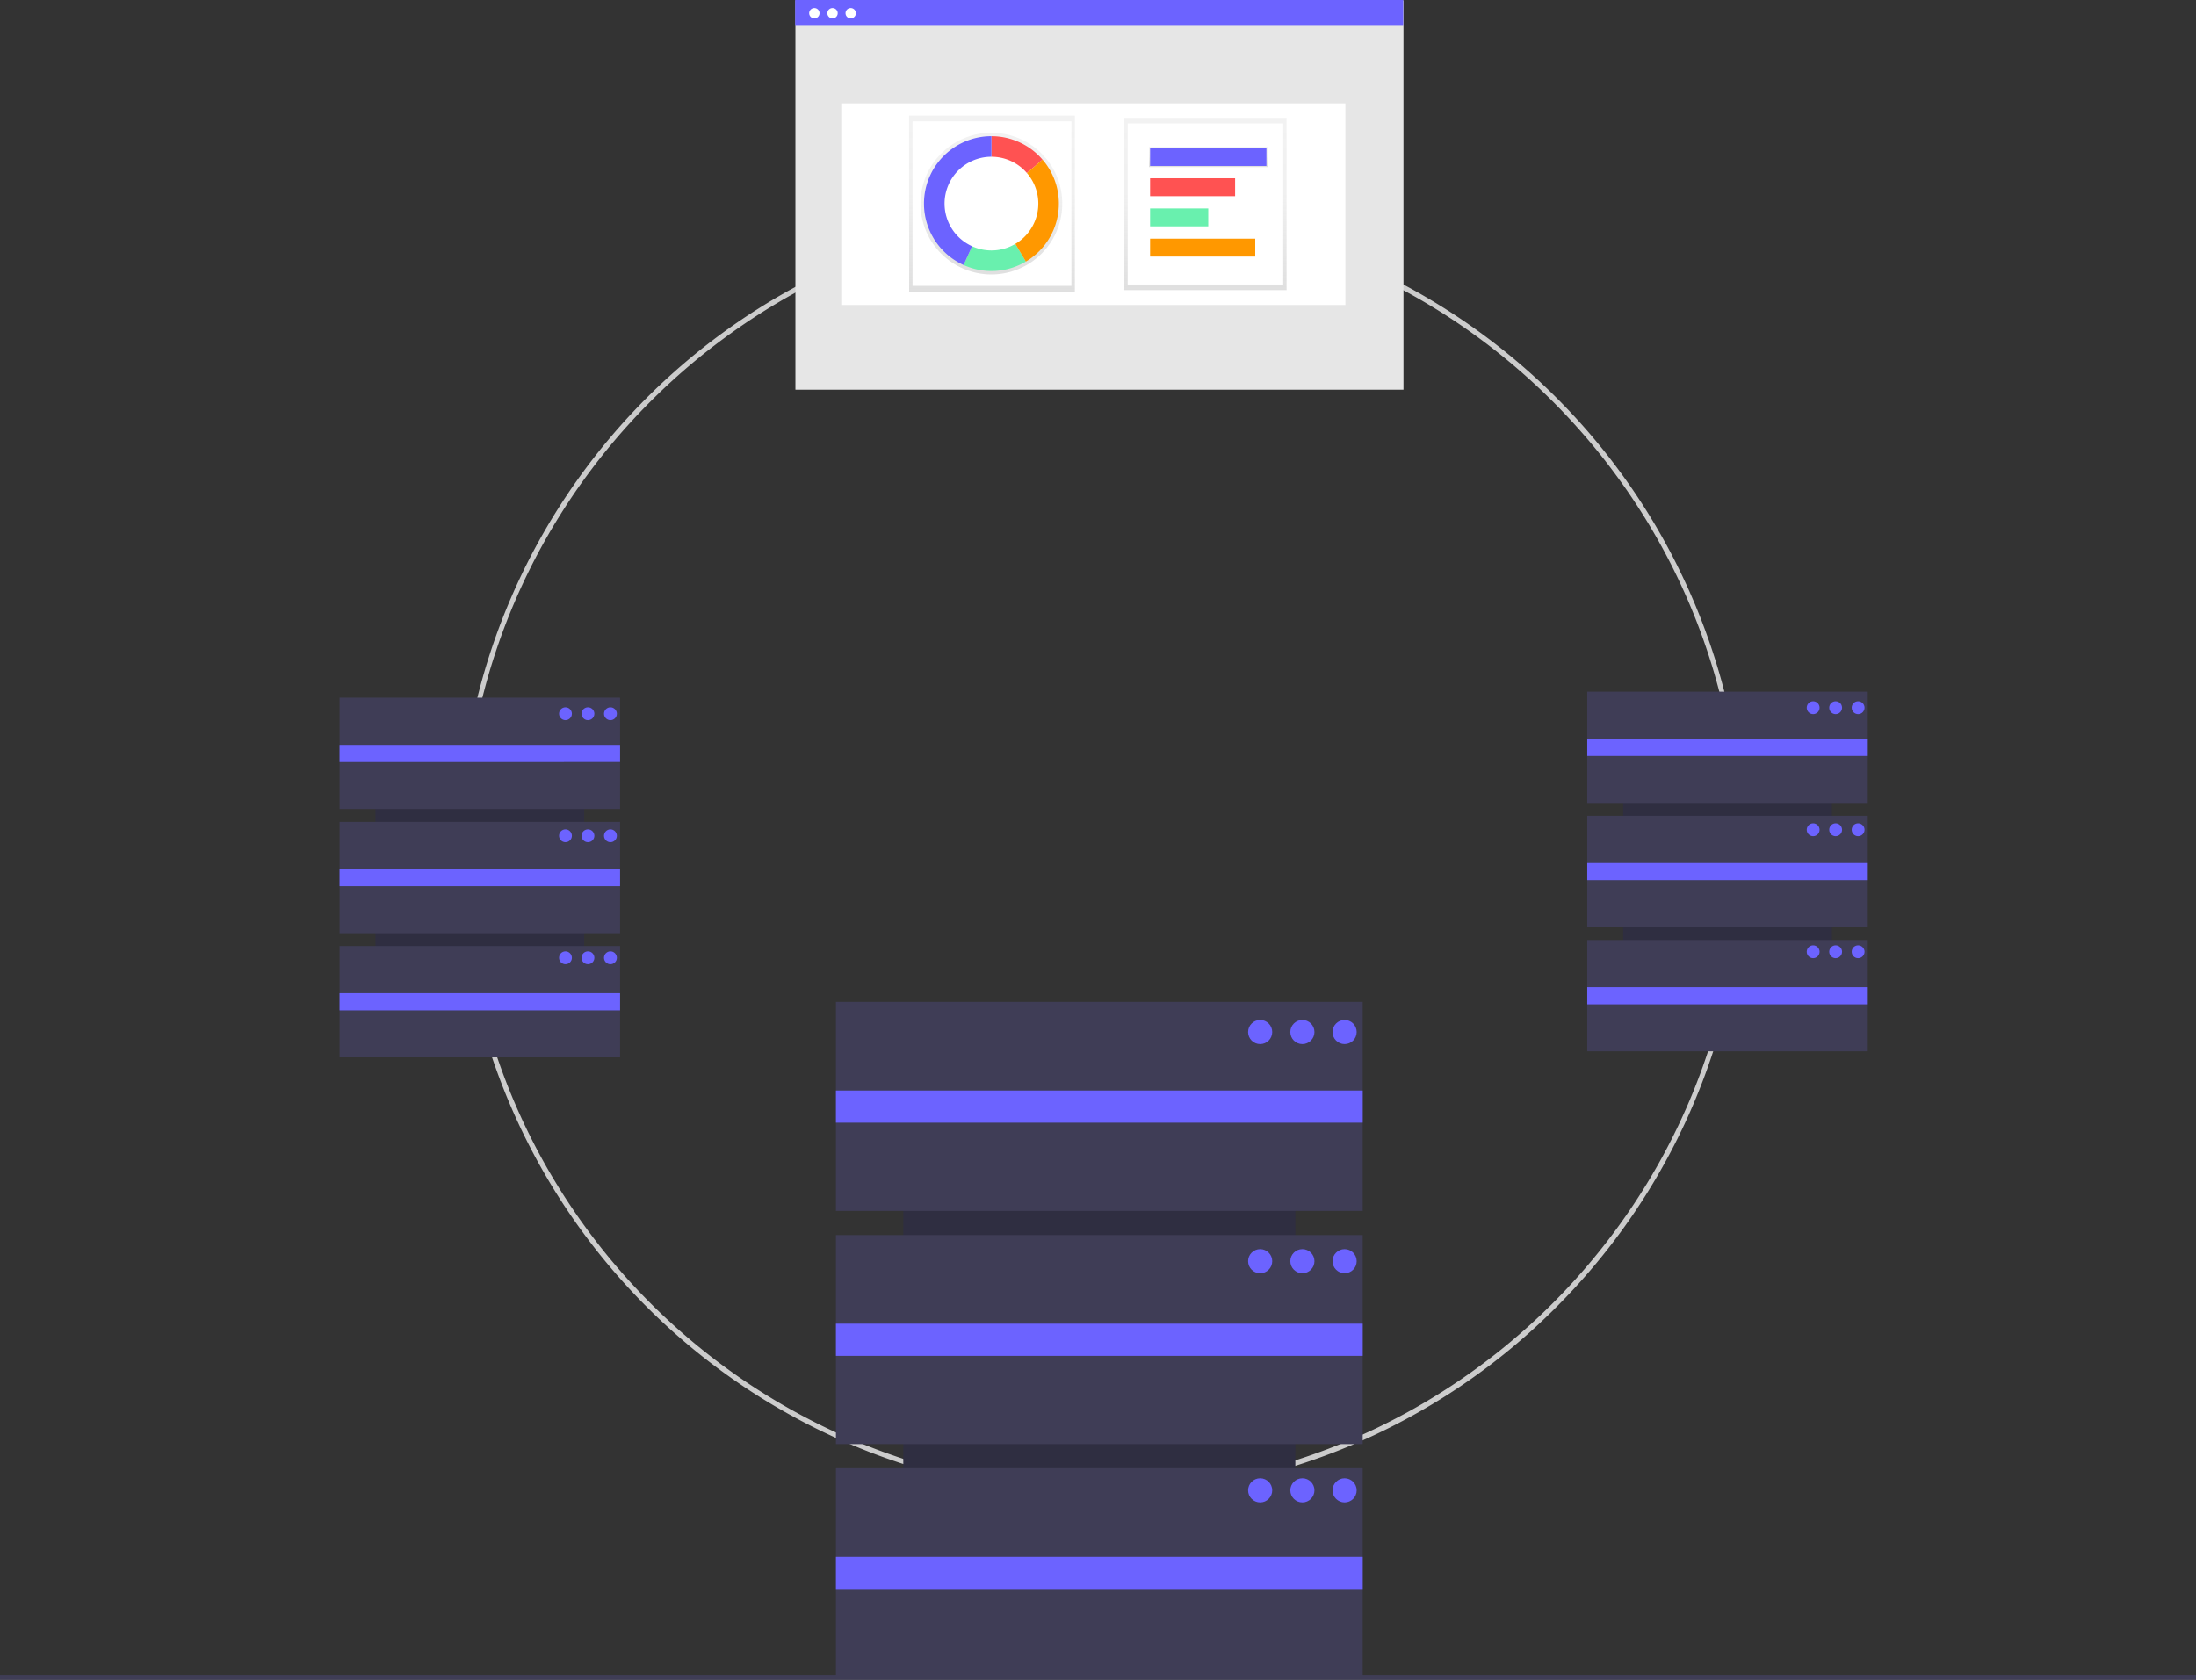 <svg xmlns="http://www.w3.org/2000/svg" xmlns:xlink="http://www.w3.org/1999/xlink" data-name="Layer 1" width="888" height="679.394" viewBox="0 0 888 679.394"><rect x="0" y="0" width="888" height="679.394" fill="#333333" stroke="none"/><defs><linearGradient gradientTransform="translate(54.684 -108.597) scale(.462)" id="d" x1="749.12" y1="475.15" x2="749.12" y2="351.15" xlink:href="#a"/><linearGradient id="a" x1="213.62" y1="486" x2="213.62" gradientUnits="userSpaceOnUse"><stop offset="0" stop-color="gray" stop-opacity=".25"/><stop offset=".54" stop-color="gray" stop-opacity=".12"/><stop offset="1" stop-color="gray" stop-opacity=".1"/></linearGradient><linearGradient gradientTransform="translate(126.088 -64.932) scale(.462)" id="c" x1="595.12" y1="395.68" x2="595.12" y2="241.68" xlink:href="#a"/><linearGradient gradientTransform="translate(130.919 -96.493) scale(.452)" id="f" x1="790.62" y1="362.68" x2="790.62" y2="344.68" xlink:href="#b"/><linearGradient id="b" x1="213.62" y1="486" x2="213.62" gradientUnits="userSpaceOnUse"><stop offset="0" stop-color="gray" stop-opacity=".25"/><stop offset=".54" stop-color="gray" stop-opacity=".12"/><stop offset="1" stop-color="gray" stop-opacity=".1"/></linearGradient><linearGradient gradientTransform="translate(130.919 -96.493) scale(.452)" id="e" x1="788.12" y1="472.68" x2="788.12" y2="318.68" xlink:href="#b"/></defs><path d="M445.468 604.807a260.064 260.064 0 11183.894-76.17 258.365 258.365 0 01-183.894 76.17zm0-518.129c-142.297 0-258.064 115.768-258.064 258.065S303.17 602.807 445.468 602.807c142.297 0 258.064-115.767 258.064-258.064 0-142.297-115.767-258.065-258.064-258.065z" fill="#ccc"/><path fill="#2f2e41" d="M523.801 411.725v213.01H365.263v-213.01z"/><path fill="#3f3d56" d="M338.028 405.221h213.01v84.554h-213.01zm0 94.31h213.01v84.554h-213.01zm0 94.309h213.01v84.554h-213.01z"/><path fill="#6c63ff" d="M338.028 441.072h213.01v13.008h-213.01zm0 94.31h213.01v13.008h-213.01zm0 94.309h213.01v13.008h-213.01z"/><circle cx="509.574" cy="417.416" r="4.878" fill="#6c63ff"/><circle cx="526.647" cy="417.416" r="4.878" fill="#6c63ff"/><circle cx="543.72" cy="417.416" r="4.878" fill="#6c63ff"/><circle cx="509.574" cy="510.1" r="4.878" fill="#6c63ff"/><circle cx="526.647" cy="510.1" r="4.878" fill="#6c63ff"/><circle cx="543.72" cy="510.1" r="4.878" fill="#6c63ff"/><circle cx="509.574" cy="602.784" r="4.878" fill="#6c63ff"/><circle cx="526.647" cy="602.784" r="4.878" fill="#6c63ff"/><circle cx="543.72" cy="602.784" r="4.878" fill="#6c63ff"/><path fill="#3f3d56" d="M0 677.394h888v2H0z"/><path fill="#e6e6e6" d="M321.643.139h245.884v157.475H321.643z"/><path fill="#fff" d="M340.179 41.799H544.04v81.561H340.179z"/><path fill="#6c63ff" d="M321.538 0h245.884v10.446H321.538z"/><circle cx="329.301" cy="5.341" r="2.097" fill="#fff"/><circle cx="336.65" cy="5.341" r="2.097" fill="#fff"/><circle cx="343.999" cy="5.341" r="2.097" fill="#fff"/><path fill="#2f2e41" d="M236.236 285.654V399.08h-84.42V285.654z"/><path fill="#3f3d56" d="M137.313 282.19h113.426v45.024H137.313zm0 50.22h113.426v45.024H137.313zm0 50.219h113.426v45.024H137.313z"/><path fill="#6c63ff" d="M137.313 301.281h113.426v6.927H137.313zm0 50.219h113.426v6.927H137.313zm0 50.219h113.426v6.927H137.313z"/><circle cx="228.66" cy="288.684" r="2.598" fill="#6c63ff"/><circle cx="237.752" cy="288.684" r="2.598" fill="#6c63ff"/><circle cx="246.843" cy="288.684" r="2.598" fill="#6c63ff"/><circle cx="228.66" cy="338.038" r="2.598" fill="#6c63ff"/><circle cx="237.752" cy="338.038" r="2.598" fill="#6c63ff"/><circle cx="246.843" cy="338.038" r="2.598" fill="#6c63ff"/><circle cx="228.66" cy="387.391" r="2.598" fill="#6c63ff"/><circle cx="237.752" cy="387.391" r="2.598" fill="#6c63ff"/><circle cx="246.843" cy="387.391" r="2.598" fill="#6c63ff"/><path fill="#2f2e41" d="M740.762 283.212v113.426h-84.42V283.212z"/><path fill="#3f3d56" d="M641.839 279.749h113.426v45.024H641.839zm0 50.219h113.426v45.024H641.839zm0 50.219h113.426v45.024H641.839z"/><path fill="#6c63ff" d="M641.839 298.839h113.426v6.927H641.839zm0 50.219h113.426v6.927H641.839zm0 50.219h113.426v6.927H641.839z"/><circle cx="733.186" cy="286.243" r="2.598" fill="#6c63ff"/><circle cx="742.277" cy="286.243" r="2.598" fill="#6c63ff"/><circle cx="751.368" cy="286.243" r="2.598" fill="#6c63ff"/><circle cx="733.186" cy="335.596" r="2.598" fill="#6c63ff"/><circle cx="742.277" cy="335.596" r="2.598" fill="#6c63ff"/><circle cx="751.368" cy="335.596" r="2.598" fill="#6c63ff"/><circle cx="733.186" cy="384.949" r="2.598" fill="#6c63ff"/><circle cx="742.277" cy="384.949" r="2.598" fill="#6c63ff"/><circle cx="751.368" cy="384.949" r="2.598" fill="#6c63ff"/><path fill="url(#c)" d="M367.623 46.764h67.013v71.173h-67.013z"/><path fill="#fff" d="M369.01 49.074h64.24v66.551h-64.24z"/><path d="M422.607 63.656a28.654 28.654 0 106.932 18.694 28.58 28.58 0 00-6.932-18.694zm-11.554 35.803a19.873 19.873 0 119.742-17.1 19.785 19.785 0 01-9.728 17.1z" fill="url(#d)"/><path d="M415.25 69.992l6.308-5.43a27.198 27.198 0 00-20.659-9.48v8.32a18.907 18.907 0 0114.35 6.59z" fill="#ff5252"/><path d="M400.899 101.294a18.828 18.828 0 01-7.82-1.696l-3.434 7.584a27.268 27.268 0 0025.184-1.386l-4.252-7.16a18.828 18.828 0 01-9.678 2.658z" fill="#69f0ae"/><path d="M428.167 82.345a27.152 27.152 0 00-6.61-17.788l-6.308 5.43a18.916 18.916 0 01-4.672 28.654l4.252 7.16a27.268 27.268 0 0013.338-23.456z" fill="#ff9800"/><path d="M381.95 82.345a18.949 18.949 0 0118.95-18.948v-8.32a27.268 27.268 0 00-11.254 52.105l3.434-7.584a18.949 18.949 0 01-11.129-17.253z" fill="#6c63ff"/><path fill="url(#e)" d="M454.653 47.673h65.596v69.667h-65.596z"/><path fill="#fff" d="M456.01 49.934h62.881v65.143H456.01z"/><path fill="url(#f)" d="M464.606 59.435h47.953v8.143h-47.953z"/><path fill="#6c63ff" d="M465.058 59.887h47.048v7.238h-47.048z"/><path fill="#ff5252" d="M465.058 72.101h34.381v7.238h-34.381z"/><path fill="#69f0ae" d="M465.058 84.316h23.524v7.238h-23.524z"/><path fill="#ff9800" d="M465.058 96.53h42.524v7.238h-42.524z"/></svg>